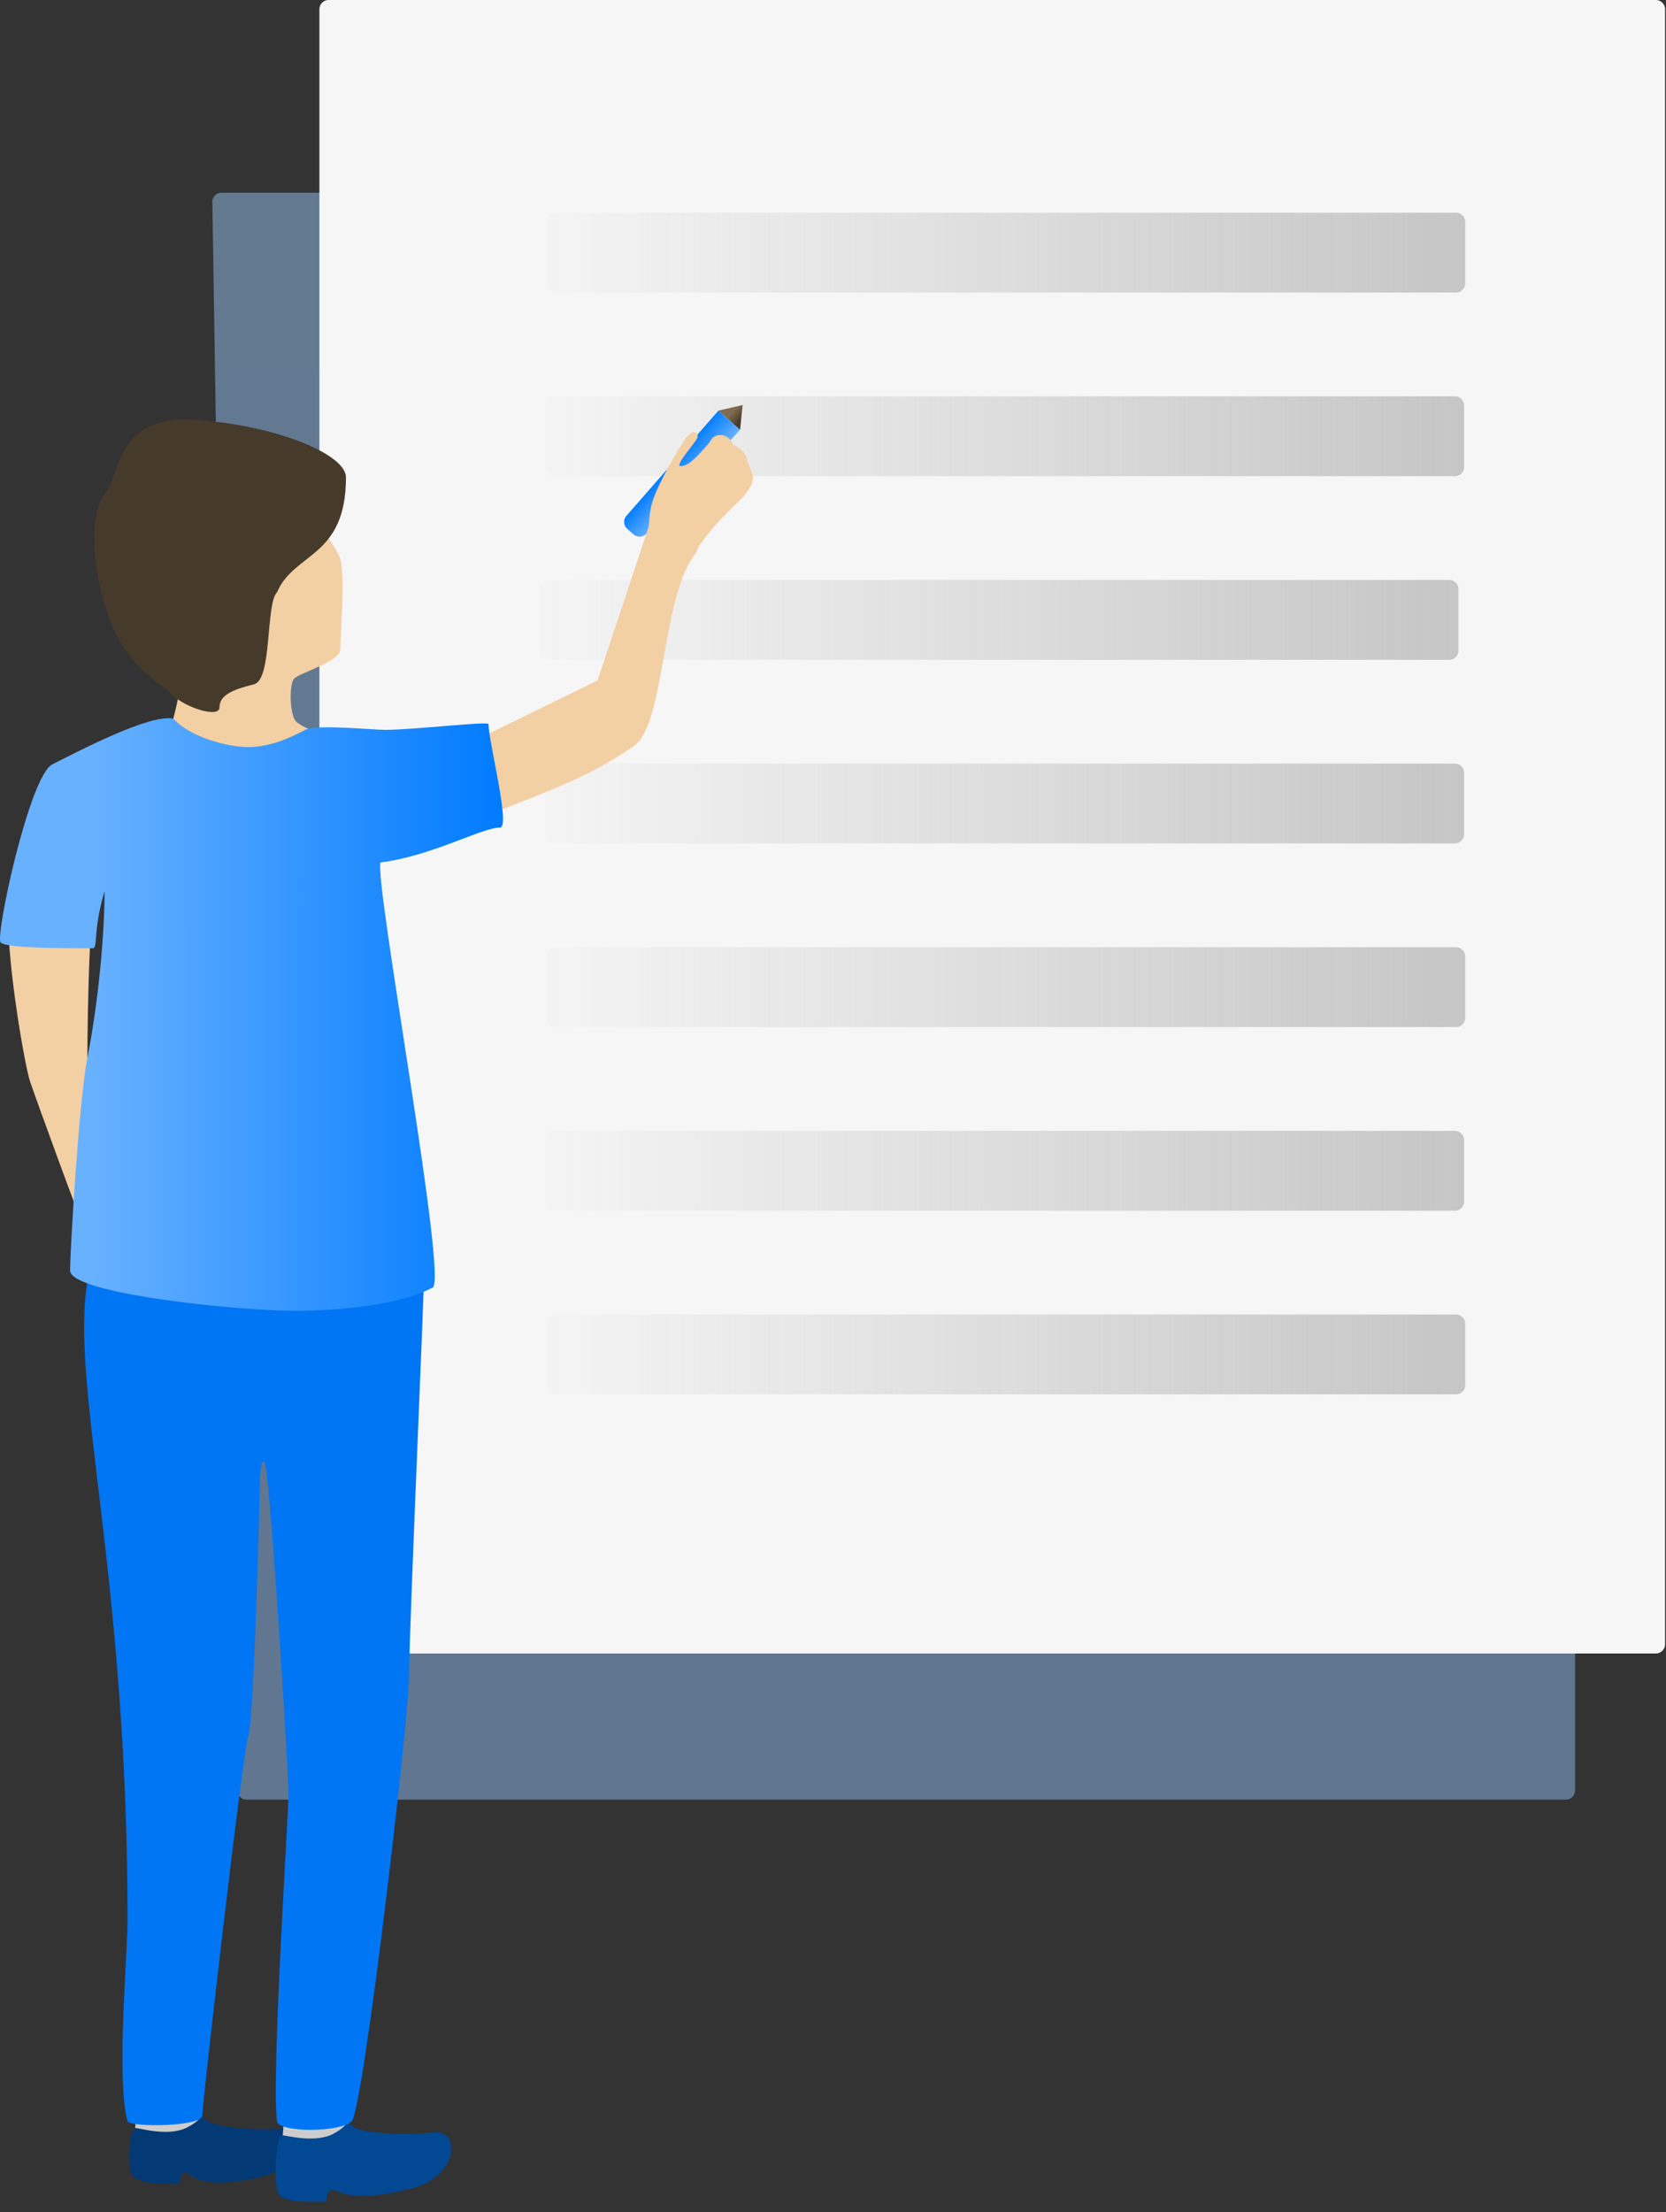 <svg width="180" height="239" fill="none" xmlns="http://www.w3.org/2000/svg"><rect width="100%" height="100%" fill="#333333" stroke="none"/><path d="M22.944 21.833a1 1 0 011-1.016h145.237a1 1 0 011 1v171.6a1 1 0 01-1 1H26.644a1 1 0 01-1-.985l-2.7-171.599z" fill="url(#paint0_linear)" fill-opacity=".5"/><path d="M34.51 1a1 1 0 011-1h143.388a1 1 0 011 1v176.632a1 1 0 01-1 1H35.51a1 1 0 01-1-1V1z" fill="#F6F6F6"/><path d="M59.037 23.98a1 1 0 011-1h97.271a1 1 0 011 1v6.625a1 1 0 01-1 1H60.037a1 1 0 01-1-1V23.98z" fill="url(#paint1_linear)"/><path d="M58.306 63.656a1 1 0 011-1h97.271a1 1 0 011 1v6.626a1 1 0 01-1 1H59.306a1 1 0 01-1-1v-6.626z" fill="url(#paint2_linear)"/><path d="M59.037 103.333a1 1 0 011-1h97.271a1 1 0 011 1v6.625a1 1 0 01-1 1H60.037a1 1 0 01-1-1v-6.625z" fill="url(#paint3_linear)"/><path d="M58.914 83.494a1 1 0 011-1h97.272a1 1 0 011 1v6.626a1 1 0 01-1 1H59.914a1 1 0 01-1-1v-6.626z" fill="url(#paint4_linear)"/><path d="M59.037 143.01a1 1 0 011-1h97.271a1 1 0 011 1v6.625a1 1 0 01-1 1H60.037a1 1 0 01-1-1v-6.625z" fill="url(#paint5_linear)"/><path d="M58.914 123.172a1 1 0 011-1h97.272a1 1 0 011 1v6.625a1 1 0 01-1 1H59.914a1 1 0 01-1-1v-6.625z" fill="url(#paint6_linear)"/><path d="M58.914 43.817a1 1 0 011-1h97.272a1 1 0 011 1v6.626a1 1 0 01-1 1H59.914a1 1 0 01-1-1v-6.626z" fill="url(#paint7_linear)"/><path d="M67.773 57.14a1 1 0 01-.094-1.411l9.944-11.368 2.338 2.062L69.85 57.647a1 1 0 01-1.402.083l-.674-.59z" fill="url(#paint8_linear)"/><path d="M80.236 43.754l-.275 2.668-2.338-2.063 2.613-.605z" fill="url(#paint9_linear)"/><path d="M68.456 80.617c-4.732 3.222-7.845 4.37-18.62 8.528l.509-8.679 14.219-6.956 5.543-16.662c2.598.703 6.941.337 4.85 3.212-3.527 4.85-3.086 18.232-6.501 20.557zM3.227 116.769C2.73 115.279.882 104.972.882 99.177c2.07-1.035 9.258-3.195 9.175-2.205-.674 8.072-.62 18.555-.62 20.418 0 1.491.413 5.589.62 7.452.621 3.725 3.974 11.177 2.484 11.177-1.863 0-2.484-1.242-3.105-2.484-.62-1.242-5.588-14.903-6.21-16.766zM31.79 73.303c-.496.497-.527 3.185 0 4.347 1.035 2.276 15.445 3.834 14.948 4.33-.496.497-23.64 6.847-26.125 1.258.207-1.449-3.473-2.084-2.976-2.58.497-.497 2.77-7.976 1.735-10.46l4.967-21.733c4.347 1.863 11.124 8.65 12.366 11.754.652 1.63.053 8.737.053 9.98 0 1.241-4.347 2.483-4.967 3.104z" fill="#F3CFA4"/><path d="M14.404 231.645l.62-5.589 4.914-4.187 2.53 9.924-3.476 1.171-4.588-1.319z" fill="#CDCDCD"/><path d="M30.975 229.917c-3.779.396-8.708-.303-8.65-.922-1.201-.5-.058-.263-2.028.8-1.97 1.064-5.004.158-5.622.101-.618-.058-.964 3.652-.46 4.946.503 1.294 4.27 1.021 4.888 1.079.618.057.058-.619.734-1.179.675-.561.66 2.222 8.31.439 5.099-1.188 5.977-5.595 2.828-5.264z" fill="#033A76"/><path d="M27.444 73.924c1.987-.497 1.242-8.694 2.484-9.936 1.863-4.346 7.451-3.725 7.451-12.418 0-2.484-7.451-5.59-16.145-6.21-8.693-.621-8.072 5.588-9.935 8.072-1.863 2.484-1.242 8.693.621 13.661s5.589 6.83 6.83 8.072c1.242 1.242 4.968 2.484 4.968 1.242s1.242-1.863 3.726-2.483z" fill="#463A2B"/><path d="M30.35 233.416l.598-8.05 5.803-2.683 1.604 11.949-8.004-1.216z" fill="#CDCDCD"/><path d="M46.77 230.368c-3.771.468-8.713-.116-8.667-.735-1.21-.477-.046-.263-1.995.838-1.95 1.101-5 .252-5.62.206-.619-.046-.986 4.908-.459 6.192.528 1.285 4.289.941 4.908.987.62.046.046-.619.711-1.193.665-.573 1.19 1.686 8.804-.24 5.077-1.284 5.46-6.445 2.317-6.055z" fill="#034892"/><path d="M13.783 207.428c0-37.257-6.21-57.749-4.347-68.926 12.005-.414 36.42-4.646 36.42-2.162 0 3.105-1.647 39.419-1.647 44.387 0 4.967-4.967 47.192-6.21 48.434-1.241 1.242-7.916 1.242-8.071 0-.621-4.967 1.241-32.911 1.241-35.395 0-2.483-1.862-32.289-2.483-35.393-.249-1.242-.621 0-.621 1.863 0 1.862-.621 25.458-1.242 27.321-.621 1.863-4.968 39.741-4.968 40.983 0 1.242-7.881 1.289-8.072.621-1.242-4.347 0-18.008 0-21.733z" fill="#0076F4"/><path d="M31.79 141.608c4.968 0 11.385-.622 14.903-2.485 1.863 0-6.21-43.466-5.588-45.95 5.466-.664 10.954-3.77 12.918-3.77 1.173 0-1.242-9.314-1.242-11.176 0-.335-8.073.62-11.177.62-1.389 0-7.452-.62-8.625 0-1.552.822-3.726 1.864-6.21 1.864-1.986 0-6.156-.992-8.018-3.061-2.484-.621-10.61 3.682-13.094 4.924C3.174 83.816-.553 101.2.07 101.822c.611.611 6.638.618 9.788.621h.147c.62.001 0-1.862 1.295-6.165 0 4.347-.62 11.798-1.863 18.007-.852 4.263-1.863 20.492-1.863 22.976 0 2.484 18.008 4.347 24.218 4.347z" fill="url(#paint10_linear)"/><path d="M81.117 50.768c.133.42.963 1.264-1.54 3.63-3.022 2.857-3.712 4.21-4.125 4.677l-5.418-1.87c.199-.992.019-1.917.66-3.575.803-2.081 2.488-4.916 3.162-5.941.997-1.52 1.502-.978 1.53-.538.028.44-2.685 3.26-1.805 3.205.88-.055 1.704-.989 2.94-2.39l.002-.003c.353-.4.385-.907 1.266-.962.625-.04 1.26.456 1.389 1.066.216.009.524.205.921.556.509.448.667.875.618 1.271.118.137.253.412.4.874z" fill="#F3CFA4"/><defs><linearGradient id="paint0_linear" x1="96.555" y1="20.817" x2="96.555" y2="194.417" gradientUnits="userSpaceOnUse"><stop stop-color="#96C2F0"/><stop offset="1" stop-color="#8DB9F1"/></linearGradient><linearGradient id="paint1_linear" x1="54.556" y1="21.829" x2="161.904" y2="21.829" gradientUnits="userSpaceOnUse"><stop stop-color="#C4C4C4" stop-opacity="0"/><stop offset="1" stop-color="#C4C4C4"/></linearGradient><linearGradient id="paint2_linear" x1="54.596" y1="61.506" x2="161.146" y2="61.506" gradientUnits="userSpaceOnUse"><stop stop-color="#C4C4C4" stop-opacity="0"/><stop offset="1" stop-color="#C4C4C4"/></linearGradient><linearGradient id="paint3_linear" x1="54.556" y1="100.464" x2="161.904" y2="100.464" gradientUnits="userSpaceOnUse"><stop stop-color="#C4C4C4" stop-opacity="0"/><stop offset="1" stop-color="#C4C4C4"/></linearGradient><linearGradient id="paint4_linear" x1="54.433" y1="80.626" x2="161.781" y2="80.626" gradientUnits="userSpaceOnUse"><stop stop-color="#C4C4C4" stop-opacity="0"/><stop offset="1" stop-color="#C4C4C4"/></linearGradient><linearGradient id="paint5_linear" x1="54.556" y1="140.141" x2="161.904" y2="140.141" gradientUnits="userSpaceOnUse"><stop stop-color="#C4C4C4" stop-opacity="0"/><stop offset="1" stop-color="#C4C4C4"/></linearGradient><linearGradient id="paint6_linear" x1="54.433" y1="120.303" x2="161.781" y2="120.303" gradientUnits="userSpaceOnUse"><stop stop-color="#C4C4C4" stop-opacity="0"/><stop offset="1" stop-color="#C4C4C4"/></linearGradient><linearGradient id="paint7_linear" x1="54.433" y1="40.949" x2="161.781" y2="40.949" gradientUnits="userSpaceOnUse"><stop stop-color="#C4C4C4" stop-opacity="0"/><stop offset="1" stop-color="#C4C4C4"/></linearGradient><linearGradient id="paint8_linear" x1="72.322" y1="50.421" x2="74.668" y2="52.474" gradientUnits="userSpaceOnUse"><stop stop-color="#057EFF"/><stop offset="1" stop-color="#68B1FF"/></linearGradient><linearGradient id="paint9_linear" x1="79.906" y1="45.542" x2="78.503" y2="44.304" gradientUnits="userSpaceOnUse"><stop stop-color="#463A2B"/><stop offset=".677" stop-color="#816C51"/></linearGradient><linearGradient id="paint10_linear" x1="9.812" y1="110.31" x2="54.344" y2="110.322" gradientUnits="userSpaceOnUse"><stop stop-color="#68B1FF"/><stop offset="1" stop-color="#007BFF"/></linearGradient></defs></svg>